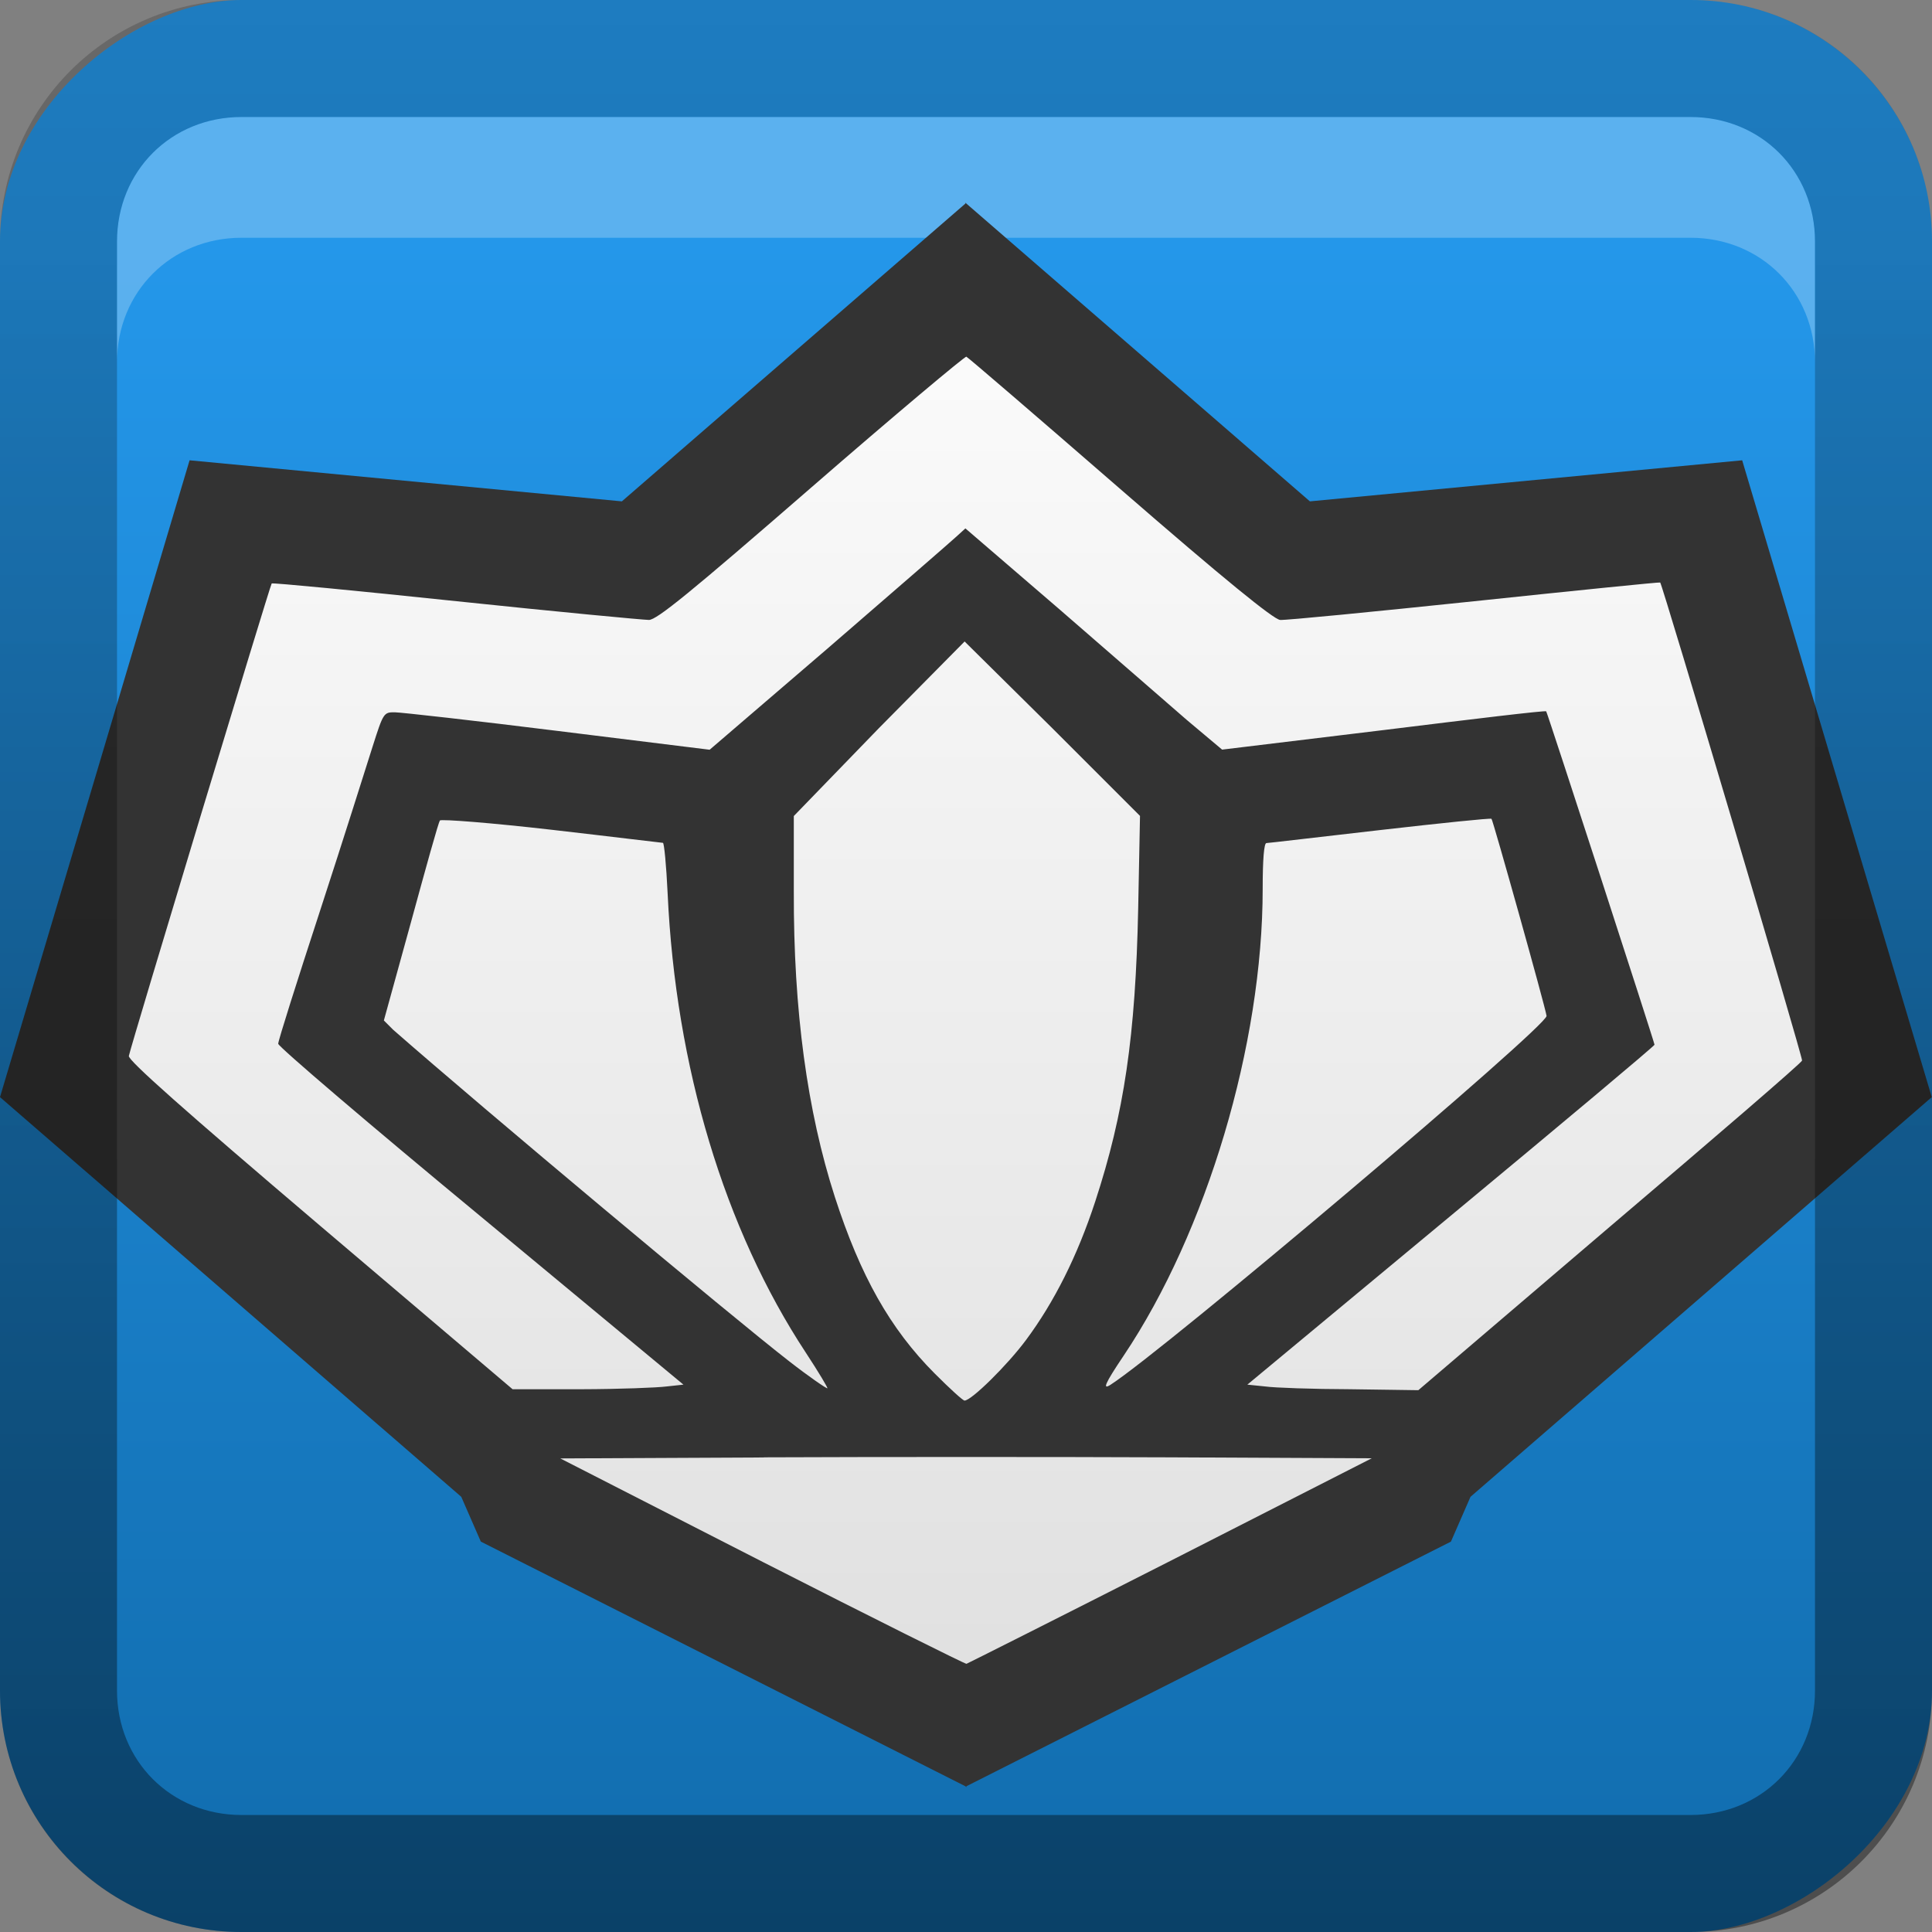 <?xml version="1.0" encoding="UTF-8"?>
<!-- Created with Inkscape (http://www.inkscape.org/) -->
<svg id="svg2" width="16" height="16" version="1.1" xmlns="http://www.w3.org/2000/svg" xmlns:cc="http://creativecommons.org/ns#" xmlns:dc="http://purl.org/dc/elements/1.1/" xmlns:rdf="http://www.w3.org/1999/02/22-rdf-syntax-ns#" xmlns:xlink="http://www.w3.org/1999/xlink">
 <rect width="100%" height="100%" fill="#808080" stroke="none"/>
 <defs id="defs4">
  <linearGradient id="linearGradient3204" x1="1" x2="15" y1="9" y2="9" gradientTransform="translate(-17,-2)" gradientUnits="userSpaceOnUse">
   <stop id="stop3702" stop-color="#116cad" offset="0"/>
   <stop id="stop3704" stop-color="#2497ea" offset="1"/>
  </linearGradient>
  <linearGradient id="linearGradient3629" x2="29.017" y1="8" y2="8" gradientTransform="matrix(0,-1,1,0,0,16)" gradientUnits="userSpaceOnUse">
   <stop id="stop3330" offset="0"/>
   <stop id="stop3333" stop-opacity="0" offset="1"/>
  </linearGradient>
  <linearGradient id="linearGradient4063-2" x1="251.56" x2="251.56" y1="625.38" y2="989.65" gradientTransform="matrix(.029 0 0 .029 .529 -15.037)" gradientUnits="userSpaceOnUse">
   <stop id="stop3901-3" stop-color="#fafafa" offset="0"/>
   <stop id="stop3903-0" stop-color="#e1e1e1" offset="1"/>
  </linearGradient>
 </defs>
 <g id="layer1">
  <rect id="rect3196" transform="rotate(-90)" x="-16" width="16" height="16" rx="2" ry="2" fill="url(#linearGradient3204)"/>
  <path id="path2843" d="m2 0.969c-0.583 0-1.031 0.448-1.031 1.031v1c0-0.583 0.448-1.031 1.031-1.031h12c0.583 0 1.031 0.448 1.031 1.031v-1c0-0.583-0.448-1.031-1.031-1.031h-12z" fill="#fff" opacity=".25"/>
  <path id="path3894" d="m7.996 1.677v0.008l-2.846 2.467-3.58-0.34-1.57 5.274 3.82 3.31 0.162 0.371 4.013 2.026 0.008 0.008v-0.008l4.013-2.026 0.162-0.371 3.82-3.31-1.57-5.274-3.58 0.34-2.846-2.467-8e-3 -0.008z" fill="#333"/>
  <path id="path3033" d="m8.004 2.953c-0.012-0.004-0.589 0.479-1.284 1.083-1.006 0.874-1.281 1.098-1.346 1.098-0.044-1.173e-4 -0.757-0.067-1.593-0.155-0.836-0.088-1.524-0.154-1.531-0.147-0.013 0.013-1.167 3.83-1.183 3.913-0.007 0.036 0.455 0.446 1.585 1.407l1.593 1.353h0.572c0.314-7.42e-4 0.628-0.013 0.704-0.023l0.139-0.015-1.678-1.392c-0.924-0.764-1.677-1.407-1.678-1.431-8.889e-4 -0.024 0.156-0.518 0.348-1.106 0.192-0.588 0.383-1.196 0.433-1.353 0.09-0.283 0.093-0.287 0.186-0.286 0.051 5.938e-4 0.663 0.069 1.353 0.155l1.253 0.155 0.982-0.843c0.54-0.467 1.017-0.881 1.059-0.92l0.077-0.07 0.773 0.665c0.424 0.367 0.899 0.782 1.059 0.92l0.294 0.247 1.338-0.162c0.737-0.091 1.341-0.164 1.346-0.155 0.015 0.028 0.897 2.742 0.897 2.761 0 0.01-0.759 0.646-1.686 1.415l-1.686 1.4 0.147 0.015c0.078 0.011 0.394 0.022 0.704 0.023l0.565 0.008 1.585-1.353c0.873-0.742 1.589-1.358 1.593-1.377 0.006-0.027-1.155-3.938-1.175-3.959-0.004-0.004-0.695 0.066-1.539 0.155-0.843 0.088-1.565 0.159-1.609 0.155-0.055-0.006-0.453-0.328-1.33-1.09-0.685-0.595-1.256-1.086-1.268-1.09zm-0.015 2.359-0.711 0.719-0.704 0.727v0.626c-0.003 0.984 0.111 1.819 0.34 2.529 0.211 0.652 0.456 1.09 0.827 1.462 0.125 0.125 0.233 0.224 0.247 0.224 0.057 0 0.355-0.294 0.51-0.503 0.231-0.311 0.424-0.693 0.572-1.145 0.24-0.733 0.334-1.371 0.356-2.428l0.015-0.766-0.727-0.727-0.727-0.719zm4.362 1.469c-0.007-0.007-0.421 0.036-0.92 0.093-0.5 0.057-0.927 0.108-0.943 0.108-0.02 0-0.031 0.135-0.031 0.379 0 1.288-0.463 2.84-1.152 3.867-0.16 0.238-0.175 0.283-0.108 0.24 0.446-0.287 3.625-2.975 3.611-3.055-0.014-0.087-0.443-1.618-0.456-1.632zm-8.708 0.015c-0.012 0.013-0.117 0.393-0.24 0.843l-0.224 0.812 0.077 0.077c0.746 0.654 2.795 2.369 3.279 2.745 0.168 0.131 0.312 0.229 0.317 0.224 0.004-0.005-0.073-0.134-0.178-0.294-0.675-1.025-1.079-2.37-1.145-3.805-0.011-0.233-0.029-0.418-0.039-0.418-0.01 0-0.423-0.051-0.92-0.108-0.497-0.057-0.916-0.09-0.928-0.077zm2.683 5.274-1.686 0.008 1.678 0.858c0.92 0.469 1.677 0.846 1.686 0.843 0.009-0.003 0.767-0.384 1.686-0.851l1.67-0.851-1.678-0.008c-0.923-0.004-2.432-0.004-3.356 0z" fill="url(#linearGradient4063-2)"/>
  <path id="rect2835" d="m0 14c0 1.108 0.892 2 2 2h12c1.108 0 2-0.892 2-2v-12c0-1.108-0.892-2-2-2h-12c-1.108 0-2 0.892-2 2v12zm0.969 0v-12c0-0.583 0.448-1.031 1.031-1.031h12c0.583 0 1.031 0.448 1.031 1.031v12c0 0.583-0.448 1.031-1.031 1.031h-12c-0.583 0-1.031-0.448-1.031-1.031z" fill="url(#linearGradient3629)" opacity=".4"/>
 </g>
</svg>

